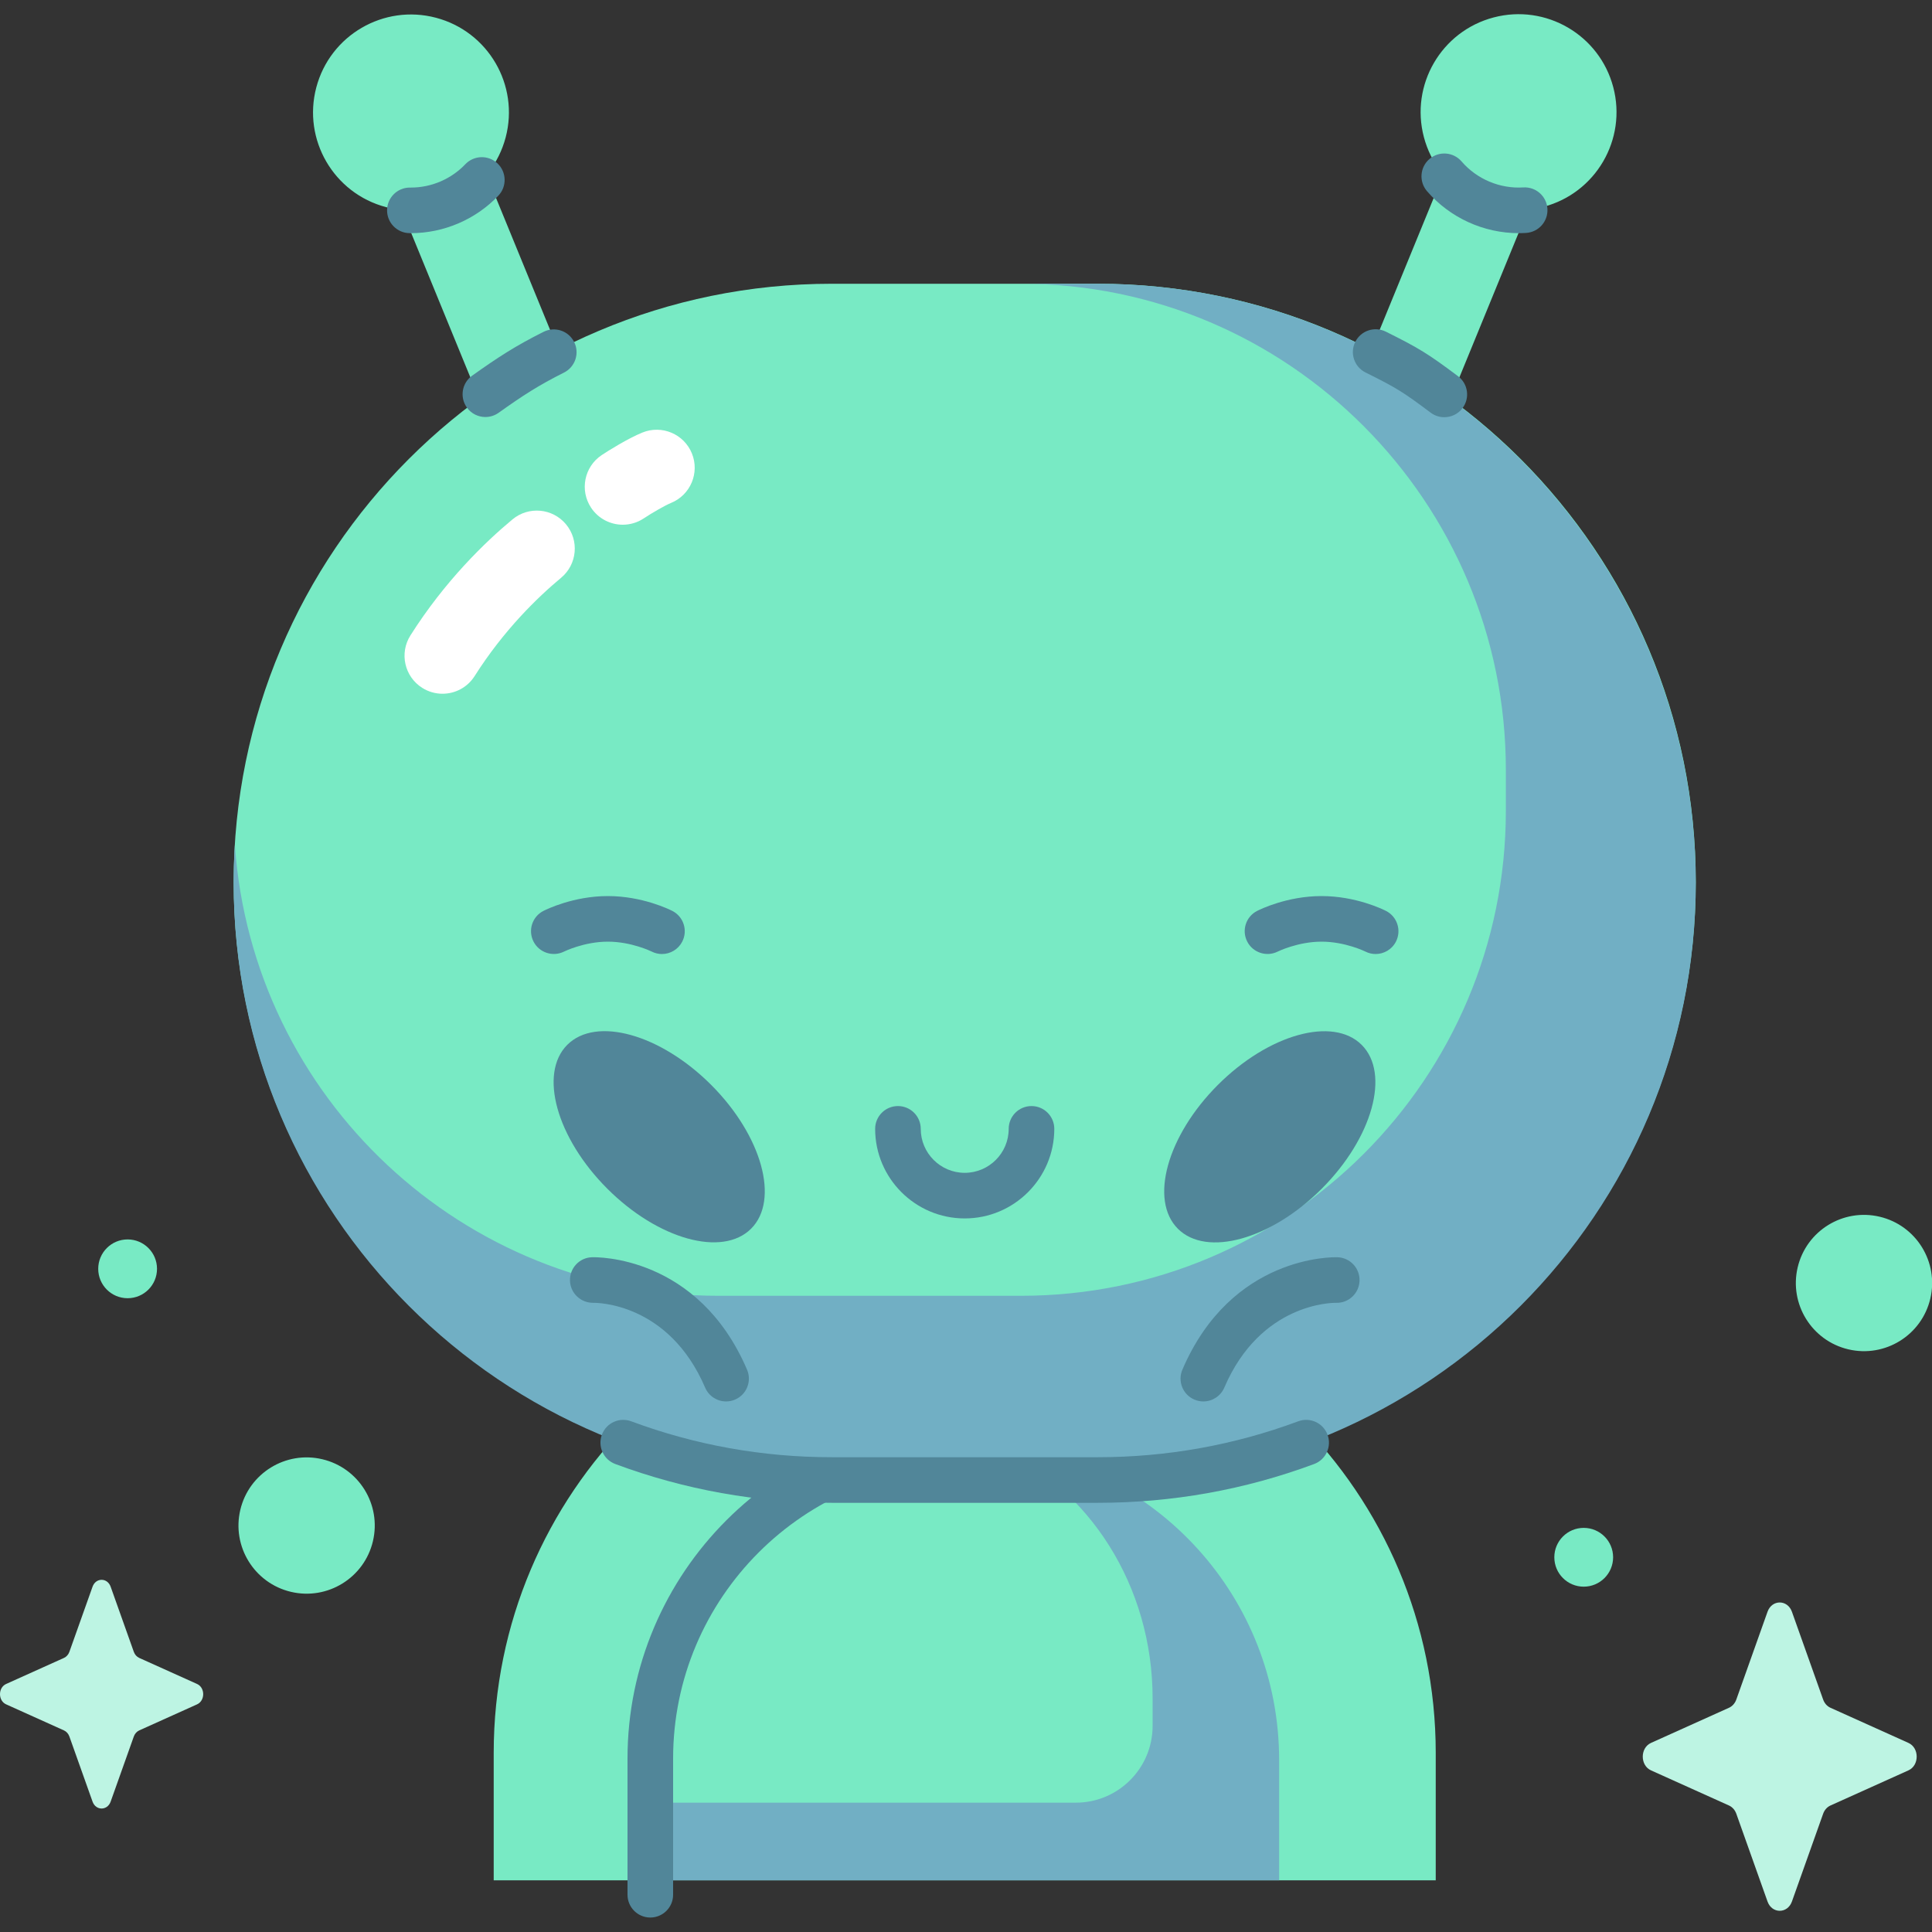<svg id="Capa_1" enable-background="new 0 0 508.506 508.506" height="512" viewBox="0 0 508.506 508.506" width="512" xmlns="http://www.w3.org/2000/svg"><rect x="0" y="0" width="508.506" height="508.506" fill="#333333" stroke="none"/><g><g><path d="m114.338 31.894h24.17v83.657h-24.17z" fill="#78eac4" transform="matrix(.925 -.379 .379 .925 -18.515 53.453)"/><ellipse cx="108.15" cy="29.588" fill="#78eac4" rx="25.773" ry="25.773" transform="matrix(.255 -.967 .967 .255 51.98 126.628)"/><g><path d="m108.143 61.369c-.11 0-.22 0-.33-.002-3.313-.035-5.972-2.749-5.937-6.062.035-3.292 2.714-5.937 5.998-5.937.089 0 .18.001.27.001 5.391 0 10.604-2.231 14.33-6.141 2.286-2.398 6.085-2.489 8.483-.204 2.399 2.287 2.49 6.084.204 8.483-5.985 6.279-14.358 9.862-23.018 9.862z" fill="#518699"/></g><path d="m369.323 31.894h24.17v83.657h-24.17z" fill="#78eac4" transform="matrix(-.925 -.379 .379 -.925 706.364 286.587)"/><ellipse cx="399.681" cy="29.588" fill="#78eac4" rx="25.773" ry="25.773" transform="matrix(.967 -.255 .255 .967 5.654 102.822)"/><g><path d="m399.712 61.368c-9.194 0-18.096-4.047-24.122-11.053-2.161-2.512-1.876-6.3.636-8.461 2.514-2.161 6.302-1.876 8.462.636 4.017 4.669 10.089 7.226 16.233 6.84 3.318-.202 6.157 2.305 6.365 5.612s-2.305 6.157-5.611 6.365c-.656.04-1.31.061-1.963.061z" fill="#518699"/></g></g><path d="m377.888 494.902v-33.516c0-68.468-55.504-123.972-123.972-123.972-68.468 0-123.972 55.504-123.972 123.972v33.516z" fill="#78eac4"/><path d="m336.669 489.536v-31.667c0-45.704-37.05-82.754-82.754-82.754-45.704 0-82.754 37.05-82.754 82.754v31.667z" fill="#78eac4"/><path d="m262.599 380.937c23.936 10.766 40.773 36.316 40.773 66.134v7.174c0 11.168-9.053 20.221-20.221 20.221h-111.989v20.436h165.507v-31.667c0-42.771-32.449-77.957-74.07-82.298z" fill="#71afc4"/><g><path d="m171.162 504.697c-3.313 0-6-2.687-6-6v-35.828c0-48.939 39.814-88.754 88.753-88.754 3.314 0 6.001 2.687 6.001 6 0 3.314-2.686 6-6.001 6-42.322 0-76.753 34.432-76.753 76.754v35.828c0 3.313-2.687 6-6 6z" fill="#518699"/></g><path d="m288.9 389.545h-69.969c-86.946 0-157.43-70.484-157.43-157.43 0-86.946 70.484-157.43 157.43-157.43h69.969c86.946 0 157.43 70.484 157.43 157.43 0 86.946-70.484 157.43-157.43 157.43z" fill="#78eac4"/><path d="m288.9 74.684h-20.188c70.488 0 127.63 57.416 127.63 127.904v10.839c0 70.488-57.142 127.63-127.63 127.63h-79.581c-67.455 0-122.68-52.332-127.309-118.611-.205 3.288-.321 6.601-.321 9.941 0 86.946 70.484 157.43 157.43 157.43h69.969c86.946 0 157.43-70.484 157.43-157.43 0-86.945-70.484-157.703-157.43-157.703z" fill="#71afc4"/><g><path d="m288.9 395.544h-69.969c-19.602 0-38.774-3.435-56.984-10.21-3.105-1.156-4.687-4.61-3.531-7.716 1.155-3.106 4.607-4.686 7.716-3.531 16.867 6.275 34.631 9.457 52.8 9.457h69.968c18.166 0 35.929-3.181 52.794-9.455 3.107-1.155 6.561.427 7.715 3.531 1.156 3.106-.425 6.56-3.531 7.716-18.208 6.774-37.378 10.208-56.978 10.208z" fill="#518699"/></g><g><path d="m380.143 109.812c-1.252 0-2.514-.39-3.593-1.199-7.373-5.524-8.976-6.513-17.147-10.58-2.967-1.477-4.174-5.079-2.697-8.045 1.476-2.966 5.075-4.173 8.045-2.698 8.776 4.369 11.084 5.792 18.995 11.72 2.652 1.987 3.191 5.747 1.204 8.399-1.179 1.573-2.982 2.403-4.807 2.403z" fill="#518699"/></g><g><path d="m127.758 109.761c-1.876 0-3.723-.877-4.893-2.521-1.921-2.7-1.29-6.446 1.409-8.367 6.799-4.839 11.345-7.8 18.789-11.534 2.961-1.487 6.568-.29 8.053 2.672 1.486 2.962.289 6.567-2.672 8.053-6.784 3.404-10.792 6.016-17.212 10.585-1.055.75-2.27 1.112-3.474 1.112z" fill="#518699"/></g><g><ellipse cx="173.552" cy="299.209" fill="#518699" rx="19.327" ry="34.221" transform="matrix(.707 -.707 .707 .707 -160.74 210.355)"/><ellipse cx="334.279" cy="299.209" fill="#518699" rx="34.221" ry="19.327" transform="matrix(.707 -.707 .707 .707 -113.665 324.008)"/><g><path d="m174.225 251.101c-.918 0-1.849-.212-2.723-.657-.028-.014-5.282-2.598-11.51-2.598s-11.482 2.585-11.534 2.61c-2.957 1.474-6.56.288-8.047-2.66-1.488-2.949-.326-6.539 2.616-8.04.784-.4 7.921-3.91 16.966-3.91s16.182 3.51 16.966 3.91c2.951 1.507 4.123 5.121 2.616 8.072-1.062 2.077-3.167 3.273-5.35 3.273z" fill="#518699"/></g><g><path d="m362.072 251.101c-.918 0-1.85-.212-2.723-.657-.028-.014-5.283-2.598-11.511-2.598s-11.481 2.584-11.534 2.61c-2.952 1.473-6.559.289-8.047-2.66s-.326-6.539 2.615-8.04c.784-.4 7.921-3.91 16.966-3.91s16.182 3.51 16.966 3.91c2.951 1.507 4.123 5.121 2.616 8.072-1.06 2.077-3.165 3.273-5.348 3.273z" fill="#518699"/></g><g><path d="m253.915 320.692c-12.999 0-23.575-10.576-23.575-23.575 0-3.314 2.687-6 6-6 3.314 0 6 2.686 6 6 0 6.382 5.192 11.575 11.575 11.575s11.575-5.192 11.575-11.575c0-3.314 2.686-6 6-6s6 2.686 6 6c0 12.999-10.575 23.575-23.575 23.575z" fill="#518699"/></g></g><g><path d="m191.11 368.86c-2.328 0-4.542-1.363-5.518-3.638-9.602-22.405-28.642-22.335-29.447-22.318-3.297.034-6.044-2.555-6.125-5.85-.082-3.295 2.487-6.039 5.782-6.145 1.124-.037 27.906-.547 40.82 29.586 1.306 3.046-.105 6.573-3.151 7.878-.771.331-1.572.487-2.361.487z" fill="#518699"/></g><g><path d="m316.719 368.86c-.788 0-1.59-.156-2.36-.487-3.046-1.305-4.457-4.832-3.151-7.878 12.918-30.142 39.692-29.622 40.82-29.586 3.312.107 5.91 2.878 5.804 6.19-.105 3.3-2.874 5.91-6.154 5.805-.916-.011-19.866-.021-29.44 22.318-.976 2.275-3.191 3.638-5.519 3.638z" fill="#518699"/></g><g><path d="m163.919 138.108c-3.231 0-6.403-1.563-8.33-4.454-3.063-4.595-1.822-10.804 2.773-13.867 1.693-1.129 6.919-4.396 10.72-5.941 5.114-2.08 10.949.382 13.029 5.5 2.079 5.117-.383 10.95-5.5 13.029-1.552.631-5.121 2.697-7.156 4.053-1.703 1.136-3.631 1.68-5.536 1.68z" fill="#fff"/></g><g><path d="m116.465 182.594c-1.831 0-3.683-.502-5.344-1.555-4.665-2.956-6.05-9.135-3.094-13.8 9.089-14.341 19.626-24.523 26.866-30.54 4.248-3.529 10.552-2.948 14.082 1.299 3.53 4.248 2.948 10.552-1.299 14.083-6.134 5.098-15.061 13.723-22.756 25.865-1.902 3.003-5.143 4.648-8.455 4.648z" fill="#fff"/></g><path d="m471.639 424.222 8.214 23.098c.352.989 1.048 1.773 1.927 2.168l20.521 9.246c2.899 1.306 2.899 5.926 0 7.232l-20.521 9.246c-.879.396-1.575 1.18-1.927 2.168l-8.214 23.098c-1.16 3.263-5.265 3.263-6.425 0l-8.214-23.098c-.352-.989-1.048-1.773-1.927-2.168l-20.521-9.246c-2.899-1.306-2.899-5.926 0-7.232l20.521-9.246c.879-.396 1.575-1.18 1.927-2.168l8.214-23.098c1.161-3.263 5.265-3.263 6.425 0z" fill="#bdf4e3"/><path d="m29.124 417.626 6.093 17.133c.261.734.777 1.315 1.429 1.609l15.222 6.858c2.151.969 2.151 4.395 0 5.364l-15.222 6.858c-.652.294-1.168.875-1.429 1.609l-6.093 17.133c-.861 2.421-3.905 2.421-4.766 0l-6.093-17.133c-.261-.734-.777-1.315-1.429-1.609l-15.222-6.858c-2.151-.969-2.151-4.395 0-5.364l15.222-6.858c.652-.294 1.168-.875 1.429-1.609l6.093-17.133c.861-2.42 3.905-2.42 4.766 0z" fill="#bdf4e3"/><g fill="#78eac4"><ellipse cx="80.782" cy="401.405" rx="17.937" ry="17.937" transform="matrix(.23 -.973 .973 .23 -328.445 387.802)"/><path d="m409.1 409.877c0-4.273 3.464-7.737 7.737-7.737s7.737 3.464 7.737 7.737-3.464 7.737-7.737 7.737c-4.273.001-7.737-3.464-7.737-7.737"/><ellipse cx="490.569" cy="337.489" rx="17.937" ry="17.937" transform="matrix(.23 -.973 .973 .23 49.398 737.396)"/><path d="m25.852 333.956c0-4.273 3.464-7.737 7.737-7.737s7.737 3.464 7.737 7.737-3.464 7.737-7.737 7.737-7.737-3.464-7.737-7.737"/></g></g></svg>